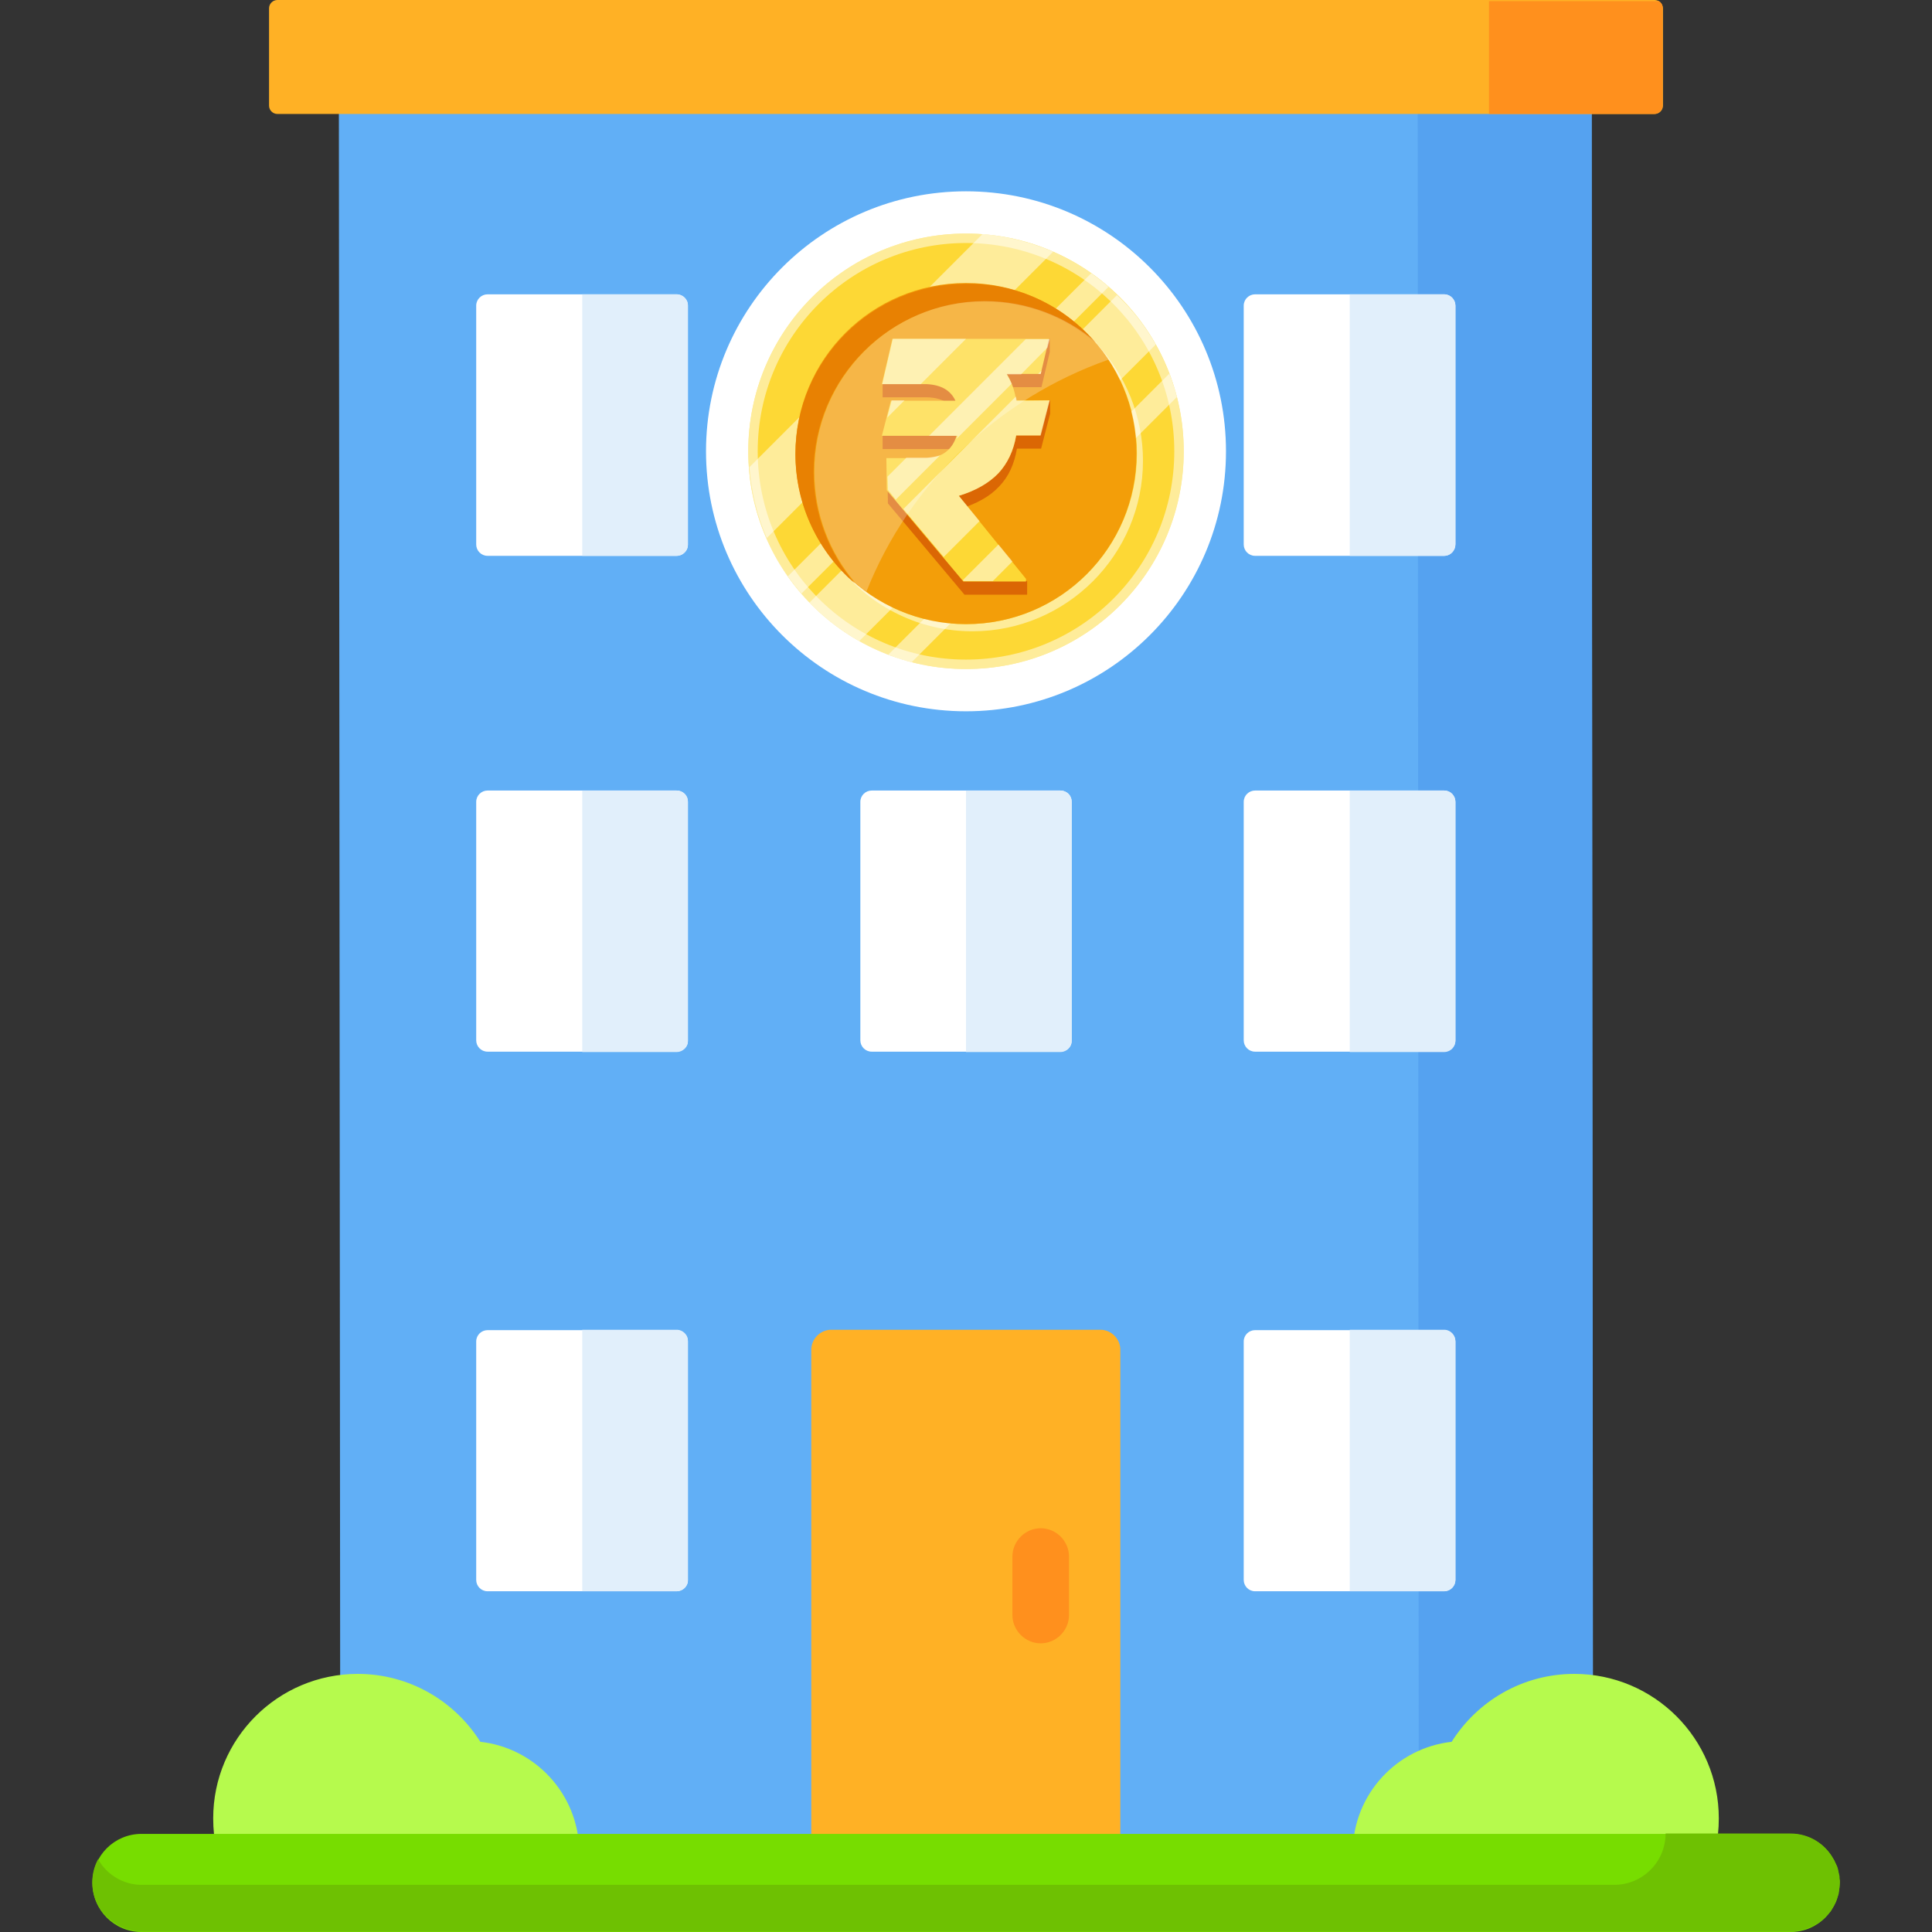 <?xml version="1.0" encoding="utf-8"?>
<!-- Generator: Adobe Illustrator 28.0.0, SVG Export Plug-In . SVG Version: 6.00 Build 0)  -->
<svg version="1.1" id="Layer_1" xmlns="http://www.w3.org/2000/svg" xmlns:xlink="http://www.w3.org/1999/xlink" x="0px" y="0px"
	 viewBox="0 0 512 512" style="enable-background:new 0 0 512 512;" xml:space="preserve">
<rect x="0" y="0" width="512" height="512" fill="#333333" stroke="none"/>
<style type="text/css">
	.st0{fill:#61AFF6;}
	.st1{fill:#55A2F0;}
	.st2{fill:#FFB125;}
	.st3{fill:#FFFFFF;}
	.st4{fill:#B6FA4D;}
	.st5{fill:#FF901D;}
	.st6{fill:#77DD00;}
	.st7{fill:#6EC102;}
	.st8{fill:#E1EFFB;}
	.st9{fill:#FDD835;}
	.st10{opacity:0.5;fill:#FFFFFF;enable-background:new    ;}
	.st11{fill:#F39E09;}
	.st12{fill:#E88102;}
	.st13{fill:#DB6704;}
	.st14{opacity:0.25;fill:#FFFFFF;enable-background:new    ;}
</style>
<g>
	<path class="st0" d="M422.2,511.7h-332L89.8,23.4h332L422.2,511.7z"/>
	<path class="st1" d="M421.8,23.4h-46.1l0.3,488.3h46.1L421.8,23.4z"/>
	<path class="st2" d="M296.9,511.7h-81.9v-154c0-2.9,2.4-5.3,5.3-5.3h71.3c2.9,0,5.3,2.4,5.3,5.3L296.9,511.7L296.9,511.7
		L296.9,511.7z"/>
	<path class="st3" d="M179.3,421.7h-50.1c-1.7,0-3-1.4-3-3c0,0,0,0,0,0v-63.2c0-1.7,1.4-3,3-3h50.1c1.7,0,3,1.4,3,3c0,0,0,0,0,0
		v63.2C182.4,420.3,181,421.7,179.3,421.7C179.3,421.7,179.3,421.7,179.3,421.7z M382.7,421.7h-50.1c-1.7,0-3-1.4-3-3v-63.2
		c0-1.7,1.4-3,3-3h50.1c1.7,0,3,1.4,3,3v63.2C385.7,420.3,384.4,421.7,382.7,421.7z"/>
	<path class="st2" d="M438.5,0h-365c-1.2,0-2.2,1-2.2,2.2V28c0,1.2,1,2.2,2.2,2.2h365c1.2,0,2.2-1,2.2-2.2V2.3
		C440.7,1,439.7,0,438.5,0C438.5,0,438.5,0,438.5,0z"/>
	<path class="st3" d="M179.3,278.7h-50.1c-1.7,0-3-1.4-3-3c0,0,0,0,0,0v-63.2c0-1.7,1.4-3,3-3h50.1c1.7,0,3,1.4,3,3c0,0,0,0,0,0
		v63.2C182.4,277.4,181,278.7,179.3,278.7C179.3,278.7,179.3,278.7,179.3,278.7z M281,278.7H231c-1.7,0-3-1.4-3-3c0,0,0,0,0,0v-63.2
		c0-1.7,1.4-3,3-3H281c1.7,0,3,1.4,3,3v63.2C284.1,277.4,282.7,278.7,281,278.7z M382.7,278.7h-50.1c-1.7,0-3-1.4-3-3v-63.2
		c0-1.7,1.4-3,3-3h50.1c1.7,0,3,1.4,3,3v63.2C385.7,277.4,384.4,278.7,382.7,278.7z M179.3,147.3h-50.1c-1.7,0-3-1.4-3-3
		c0,0,0,0,0,0V81c0-1.7,1.4-3,3-3l0,0h50.1c1.7,0,3,1.4,3,3c0,0,0,0,0,0v63.2C182.4,145.9,181,147.3,179.3,147.3L179.3,147.3z
		 M281,147.3H231c-1.7,0-3-1.4-3-3c0,0,0,0,0,0V81c0-1.7,1.4-3,3-3l0,0H281c1.7,0,3,1.4,3,3v63.2C284.1,145.9,282.7,147.3,281,147.3
		L281,147.3z M382.7,147.3h-50.1c-1.7,0-3-1.4-3-3V81c0-1.7,1.4-3,3-3c0,0,0,0,0,0h50.1c1.7,0,3,1.4,3,3v63.2
		C385.7,145.9,384.4,147.3,382.7,147.3L382.7,147.3z"/>
	<path class="st4" d="M153.5,490.3c-0.3-14.9-11.7-27.1-26.2-28.7c-6.8-10.8-18.8-18-32.5-18c-21.1,0-38.3,17.1-38.3,38.3
		c0,2.9,0.3,5.7,0.9,8.4L153.5,490.3L153.5,490.3z M358.5,490.3c0.3-14.9,11.7-27.1,26.2-28.7c6.8-10.8,18.8-18,32.5-18
		c21.1,0,38.3,17.1,38.3,38.3c0,2.9-0.3,5.7-0.9,8.4L358.5,490.3L358.5,490.3z"/>
	<path class="st5" d="M275.8,405c-4.1,0-7.5,3.4-7.5,7.5c0,0,0,0,0,0v15.5c0,4.1,3.4,7.5,7.5,7.5s7.5-3.4,7.5-7.5v-15.5
		C283.3,408.4,279.9,405,275.8,405L275.8,405z M439.6,0.3h-45v29.9h43.8c1.2,0,2.2-1,2.2-2.2V2.3C440.7,1.4,440.3,0.7,439.6,0.3z"/>
	<path class="st6" d="M474.5,486h-437c-7.2,0-13,5.8-13,13s5.8,13,13,13h437c7.2,0,13-5.8,13-13S481.7,486,474.5,486z"/>
	<path class="st7" d="M485.1,506.6c0.1-0.2,0.2-0.3,0.3-0.5c0.1-0.2,0.2-0.3,0.3-0.5c0.1-0.2,0.2-0.4,0.3-0.5
		c0.1-0.2,0.2-0.4,0.3-0.6c0.1-0.2,0.2-0.4,0.3-0.6c0.1-0.2,0.1-0.4,0.2-0.6c0.1-0.2,0.1-0.4,0.2-0.6c0.1-0.2,0.1-0.4,0.2-0.6
		c0.1-0.2,0.1-0.4,0.1-0.6c0-0.2,0.1-0.4,0.1-0.7c0-0.2,0.1-0.4,0.1-0.6c0-0.4,0.1-0.9,0.1-1.3c0-0.4,0-0.7-0.1-1v-0.3
		c0-0.1,0-0.1,0-0.2c0-0.2,0-0.3-0.1-0.5c-0.1-0.3-0.1-0.7-0.2-1c0-0.2-0.1-0.3-0.1-0.5c-0.1-0.4-0.2-0.8-0.4-1.1
		c0-0.1,0-0.1-0.1-0.2c-0.2-0.4-0.4-0.9-0.6-1.3c0,0,0-0.1-0.1-0.1l0,0c-2.2-4.1-6.5-6.8-11.4-6.8h-33.1c0,7.5-6.1,13.6-13.6,13.6
		H37.5c-4.9,0-9.3-2.8-11.5-6.8c-1.2,2.2-1.7,4.7-1.5,7.2c0.5,6.8,6.5,12,13.4,12h436.6c0.4,0,0.9,0,1.3-0.1c0.1,0,0.3,0,0.4-0.1
		c0.3,0,0.6-0.1,0.8-0.1c0.2,0,0.3-0.1,0.5-0.1c0.2-0.1,0.5-0.1,0.7-0.2c0.2-0.1,0.3-0.1,0.5-0.2c0.2-0.1,0.4-0.2,0.7-0.2
		c0.2-0.1,0.3-0.1,0.5-0.2c0.2-0.1,0.4-0.2,0.6-0.3c0.2-0.1,0.3-0.2,0.5-0.3c0.2-0.1,0.4-0.2,0.6-0.3c0.2-0.1,0.3-0.2,0.5-0.3
		c0.2-0.1,0.3-0.3,0.5-0.4c0.3-0.3,0.6-0.5,0.9-0.8c0.4-0.4,0.8-0.9,1.2-1.3C484.8,506.9,485,506.7,485.1,506.6L485.1,506.6z"/>
	<path class="st8" d="M179.3,78h-25v69.3h25c1.7,0,3-1.4,3-3c0,0,0,0,0,0V81C182.4,79.4,181,78,179.3,78L179.3,78L179.3,78z M281,78
		h-25v69.3h25c1.7,0,3-1.4,3-3c0,0,0,0,0,0V81C284.1,79.4,282.7,78,281,78C281,78,281,78,281,78z M382.7,78h-25v69.3h25
		c1.7,0,3-1.4,3-3c0,0,0,0,0,0V81C385.7,79.4,384.4,78,382.7,78z M179.3,209.5h-25v69.3h25c1.7,0,3-1.4,3-3c0,0,0,0,0,0v-63.2
		C182.4,210.8,181,209.5,179.3,209.5L179.3,209.5L179.3,209.5z M281,209.5h-25v69.3h25c1.7,0,3-1.4,3-3c0,0,0,0,0,0v-63.2
		C284.1,210.8,282.7,209.5,281,209.5C281,209.5,281,209.5,281,209.5L281,209.5z M382.7,209.5h-25v69.3h25c1.7,0,3-1.4,3-3
		c0,0,0,0,0,0v-63.2C385.7,210.8,384.4,209.5,382.7,209.5L382.7,209.5z M179.3,352.4h-25v69.3h25c1.7,0,3-1.4,3-3c0,0,0,0,0,0v-63.2
		C182.4,353.8,181,352.4,179.3,352.4L179.3,352.4z M382.7,352.4h-25v69.3h25c1.7,0,3-1.4,3-3c0,0,0,0,0,0v-63.2
		C385.7,353.8,384.4,352.4,382.7,352.4L382.7,352.4z"/>
</g>
<circle class="st3" cx="256" cy="119.6" r="68.9"/>
<g>
	<path class="st9" d="M256,177.3c31.9,0,57.7-25.8,57.7-57.7c0-31.9-25.8-57.7-57.7-57.7s-57.7,25.8-57.7,57.7
		C198.3,151.5,224.2,177.3,256,177.3z"/>
	<path class="st10" d="M256,61.9c-31.9,0-57.7,25.8-57.7,57.7c0,31.9,25.8,57.7,57.7,57.7s57.7-25.8,57.7-57.7
		C313.7,87.8,287.9,61.9,256,61.9z M256,174.8c-30.5,0-55.2-24.7-55.2-55.2c0-30.5,24.7-55.2,55.2-55.2s55.2,24.7,55.2,55.2
		C311.2,150.2,286.5,174.8,256,174.8z"/>
	<path class="st10" d="M279.1,66.7l-75.9,75.9c-2.6-6-4.1-12.3-4.6-18.8l61.8-61.8C266.9,62.6,273.2,64.2,279.1,66.7z M306.3,91.3
		l-78.6,78.6c-4.9-2.8-9.3-6.2-13.2-10.2l81.5-81.5C300.1,82,303.5,86.4,306.3,91.3z M293.8,76l-81.4,81.3c-1.3-1.5-2.5-3-3.6-4.6
		l80.4-80.3C290.7,73.5,292.3,74.7,293.8,76z M311.9,105.2l-70.3,70.3c-2.1-0.5-4.2-1.2-6.2-2L309.9,99
		C310.7,101.1,311.4,103.1,311.9,105.2z"/>
	<path class="st10" d="M302.9,122.1c0,24.9-20.3,45.2-45.2,45.2c-14,0-26.5-6.4-34.8-16.4c8.2,8.9,20.1,14.5,33.2,14.5
		c24.9,0,45.2-20.3,45.2-45.2c0-10.9-3.9-21-10.4-28.8C298.3,99.5,302.9,110.3,302.9,122.1z"/>
	<path class="st11" d="M256,165.4c25,0,45.2-20.2,45.2-45.2c0-25-20.2-45.2-45.2-45.2s-45.2,20.2-45.2,45.2
		C210.8,145.2,231.1,165.4,256,165.4z"/>
	<path class="st12" d="M290.3,90.8c-7.9-6.8-18.2-10.9-29.5-10.9c-24.9,0-45.2,20.3-45.2,45.2c0,11.2,4.1,21.5,10.9,29.5
		c-9.6-8.3-15.7-20.6-15.7-34.2c0-24.9,20.3-45.2,45.2-45.2C269.7,75,282,81.1,290.3,90.8z"/>
	<path class="st13" d="M278.2,93.3v-3.6l-4.1,3.6h-37.4l-2.8,8.4v3.6h11.9c3.8,0.1,6.3,1.6,7.6,4.4h-17.1l-2.4,5.7v3.6h19.8
		c-1.2,3.9-3.9,5.8-8.1,5.9h-10.4l0.1,8.5l20.3,24.2h16.6v-3.6l-3-0.7l-14.9-18.4c4.5-1.4,8-3.3,10.5-6c2.5-2.6,4-5.9,4.7-10h6.4
		l2.4-9.3v-3.6l-3.4,3.6h-5.4c-0.4-2.6-1.2-4.9-2.5-7h9L278.2,93.3z"/>
	<path class="st9" d="M275.8,99.1h-9c1.3,2.1,2.1,4.4,2.5,7h8.8l-2.4,9.3h-6.4c-0.7,4.1-2.3,7.4-4.7,10c-2.5,2.6-6,4.6-10.5,6
		l17.8,22v0.7h-16.6l-20.3-24.2l-0.1-8.5h10.5c4.2-0.1,6.9-2.1,8.1-5.9h-19.8l2.4-9.3h17.1c-1.3-2.8-3.8-4.2-7.6-4.4h-11.9l2.8-12
		h41.5L275.8,99.1z"/>
	<path class="st10" d="M236.3,106.1h3.4l-4.6,4.6L236.3,106.1z M256,89.8l-12,12h-10.2l2.8-12H256z M275.8,99.1h-0.7l0.9-0.9
		L275.8,99.1z M278.2,106.1l-2.4,9.3h-6.5c-0.7,4.1-2.3,7.4-4.7,10c-2.5,2.6-5.9,4.6-10.5,6l5.5,6.7l-9.5,9.5l-10.7-12.7l29.8-29.8
		c0.1,0.4,0.2,0.7,0.2,1.1L278.2,106.1z M245.6,121.3c1.3-0.1,2.4-0.3,3.5-0.6l-11.7,11.7l-2.1-2.6l-0.1-3.5l5-5H245.6z M278.2,89.8
		l-0.6,2.3l-7,7.1h-3.8c0.5,0.8,0.9,1.6,1.3,2.5l-14.7,14.7c0.2-0.3,0.3-0.6,0.4-0.9h-7.6l25.6-25.6H278.2z M268.3,148.8l-5.2,5.2
		h-7.7l-0.2-0.3l9.4-9.4L268.3,148.8z"/>
	<path class="st14" d="M293.8,95.3c-29.3,10.3-52.8,32.8-64.2,61.5c-1-0.7-2-1.5-2.9-2.3c-6.8-7.9-10.9-18.2-10.9-29.5
		c0-24.9,20.3-45.2,45.2-45.2c11.2,0,21.5,4.1,29.5,10.9C291.5,92.1,292.7,93.7,293.8,95.3z"/>
</g>
</svg>
